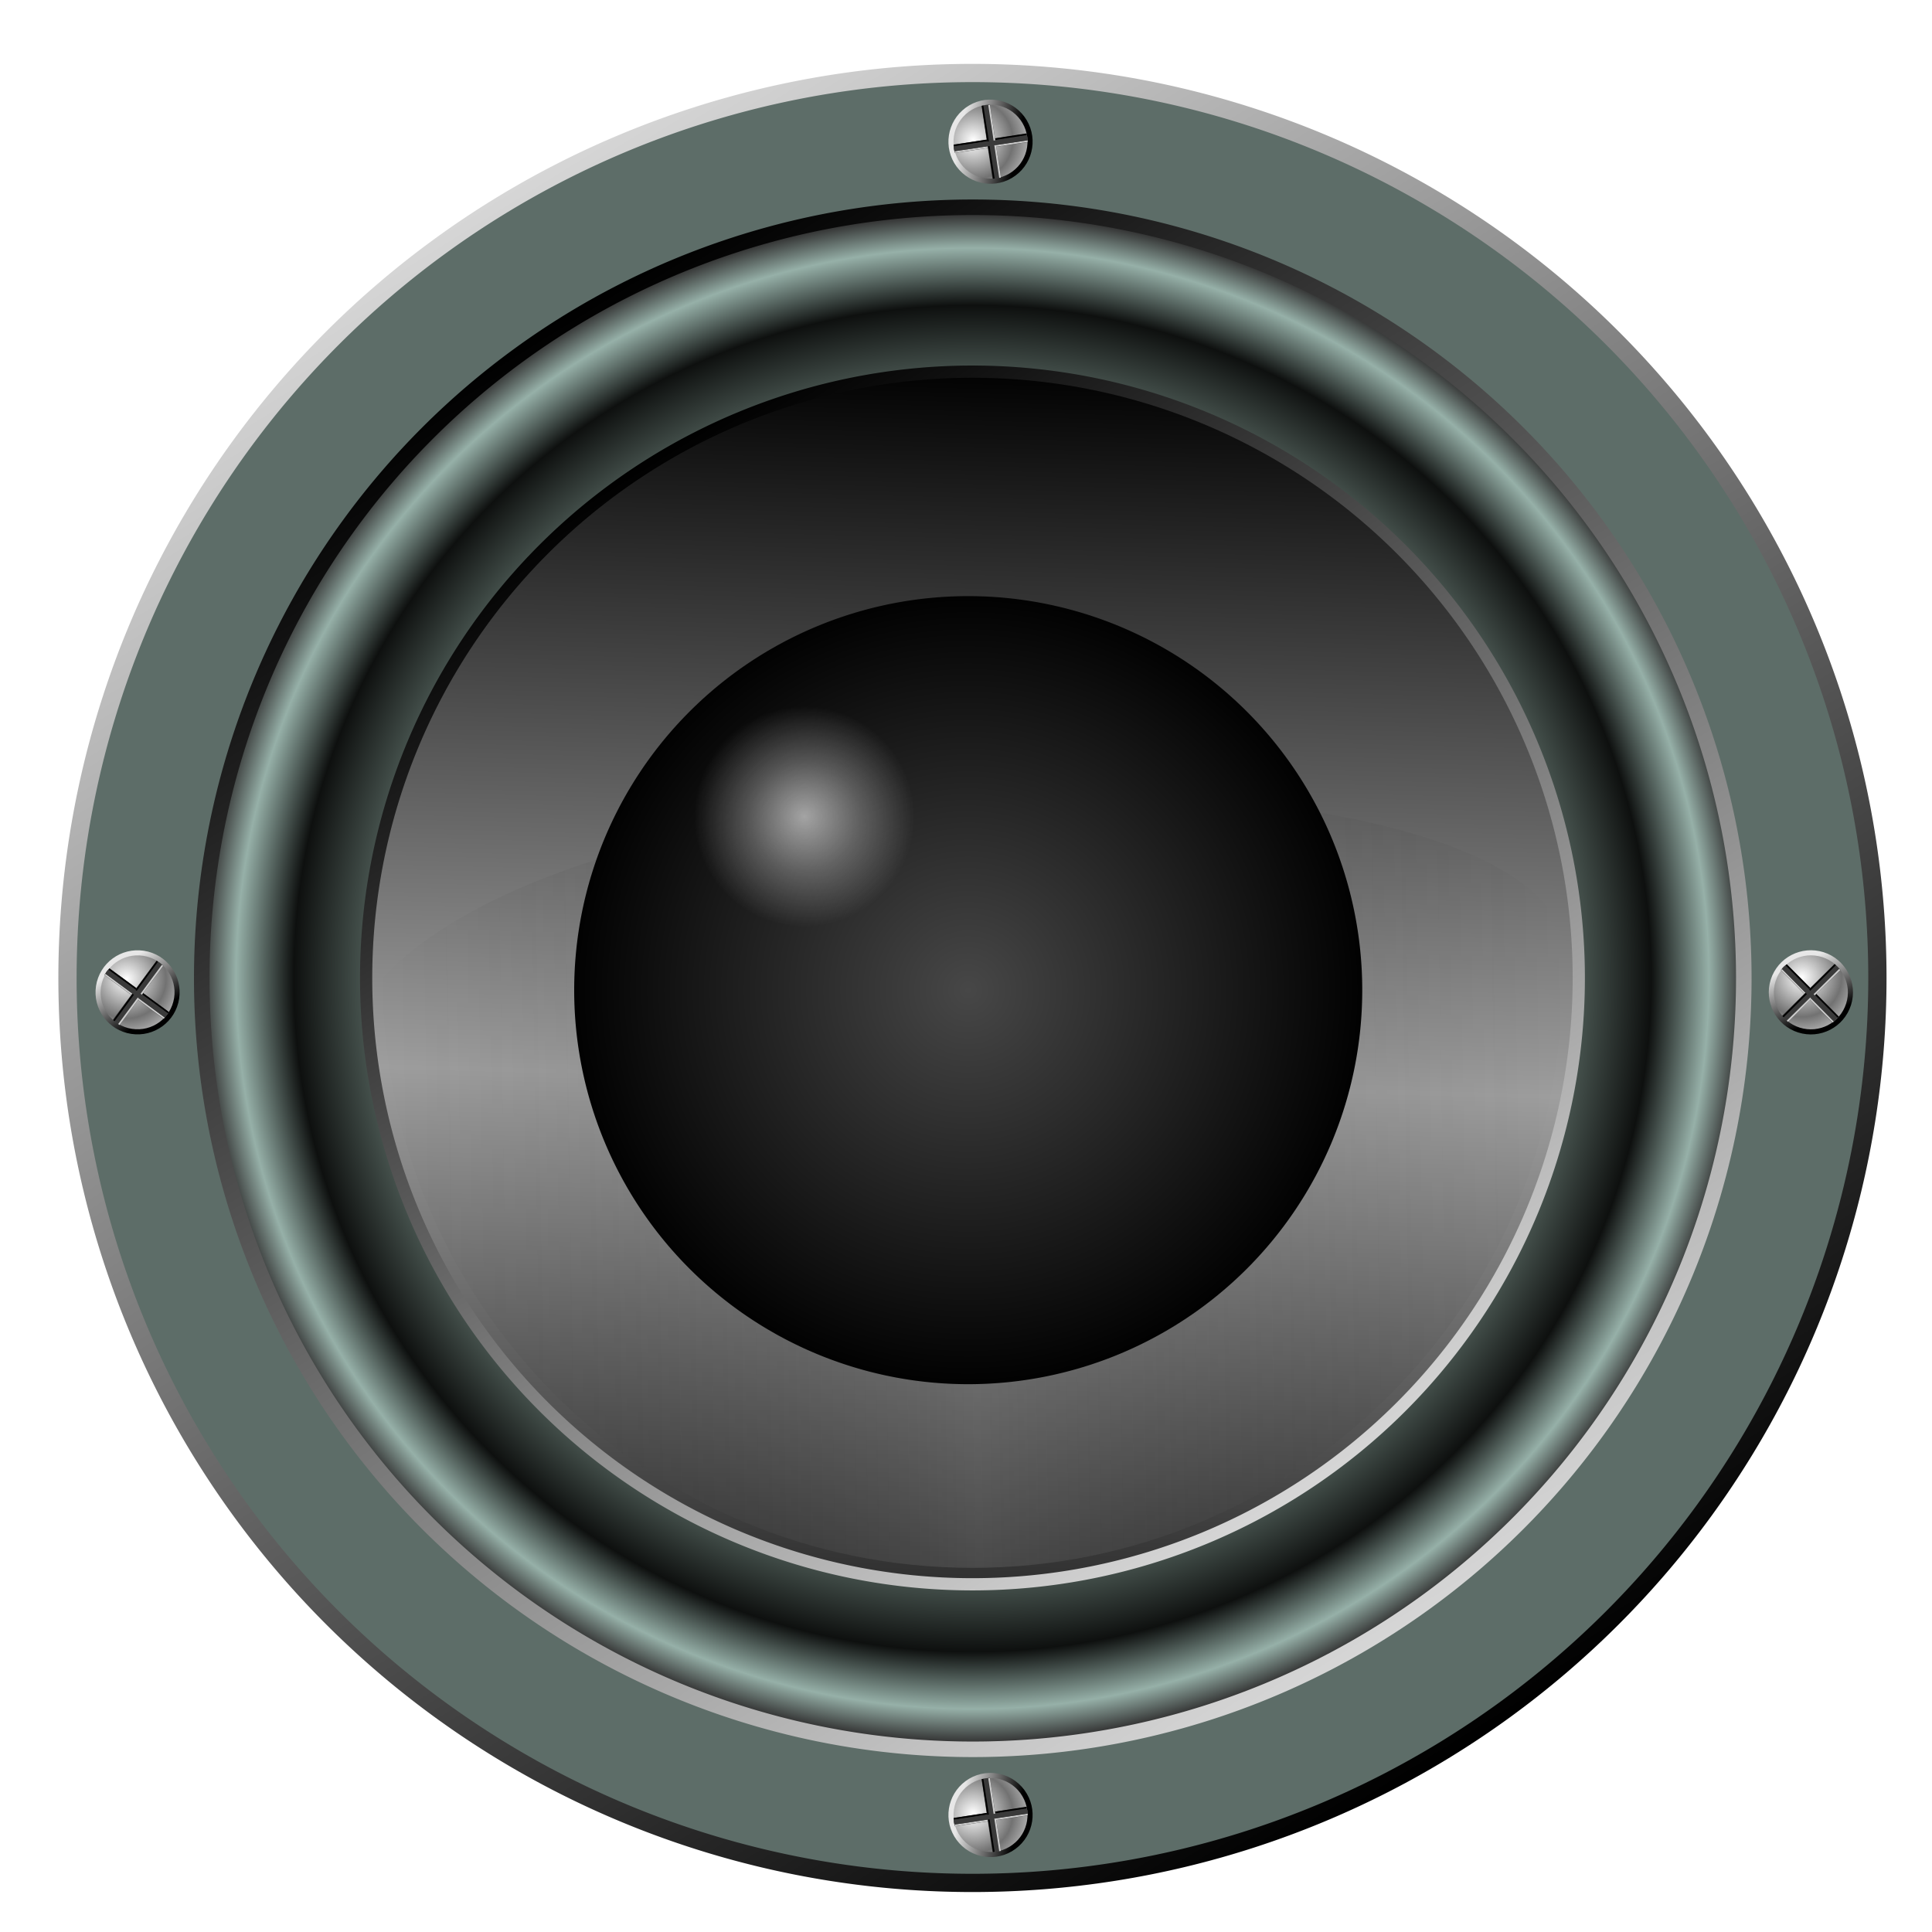 <?xml version="1.0" encoding="UTF-8" standalone="no"?>
<!-- Created with Inkscape (http://www.inkscape.org/) -->

<svg
   xmlns:dc="http://purl.org/dc/elements/1.1/"
   xmlns:cc="http://creativecommons.org/ns#"
   xmlns:rdf="http://www.w3.org/1999/02/22-rdf-syntax-ns#"
   xmlns:svg="http://www.w3.org/2000/svg"
   xmlns="http://www.w3.org/2000/svg"
   xmlns:xlink="http://www.w3.org/1999/xlink"
   xmlns:sodipodi="http://sodipodi.sourceforge.net/DTD/sodipodi-0.dtd"
   xmlns:inkscape="http://www.inkscape.org/namespaces/inkscape"
   id="svg2"
   version="1.1"
   inkscape:version="0.48.4 r9939"
   width="900"
   height="900"
   sodipodi:docname="speaker_ex_Vector_Clipart.png">
  <defs
     id="defs6">
    <linearGradient
       id="linearGradient3894">
      <stop
         style="stop-color:#000000;stop-opacity:1;"
         offset="0"
         id="stop3896" />
      <stop
         style="stop-color:#e7e7e7;stop-opacity:1;"
         offset="1"
         id="stop3898" />
    </linearGradient>
    <linearGradient
       id="linearGradient3884">
      <stop
         style="stop-color:#ffffff;stop-opacity:1;"
         offset="0"
         id="stop3886" />
      <stop
         style="stop-color:#727272;stop-opacity:1;"
         offset="1"
         id="stop3888" />
    </linearGradient>
    <linearGradient
       id="linearGradient3828">
      <stop
         style="stop-color:#ffffff;stop-opacity:0.596;"
         offset="0"
         id="stop3830" />
      <stop
         id="stop3836"
         offset="0.5"
         style="stop-color:#ffffff;stop-opacity:0.274;" />
      <stop
         style="stop-color:#ffffff;stop-opacity:0;"
         offset="1"
         id="stop3832" />
    </linearGradient>
    <linearGradient
       id="linearGradient3818">
      <stop
         style="stop-color:#474747;stop-opacity:1;"
         offset="0"
         id="stop3820" />
      <stop
         style="stop-color:#000000;stop-opacity:1;"
         offset="1"
         id="stop3822" />
    </linearGradient>
    <linearGradient
       id="linearGradient3801">
      <stop
         id="stop3803"
         offset="0"
         style="stop-color:#9e9e9e;stop-opacity:1;" />
      <stop
         id="stop3805"
         offset="1"
         style="stop-color:#000000;stop-opacity:0;" />
    </linearGradient>
    <linearGradient
       id="linearGradient3787">
      <stop
         style="stop-color:#9e9e9e;stop-opacity:1;"
         offset="0"
         id="stop3789" />
      <stop
         style="stop-color:#000000;stop-opacity:1;"
         offset="1"
         id="stop3791" />
    </linearGradient>
    <linearGradient
       id="linearGradient3773">
      <stop
         style="stop-color:#5f6f6a;stop-opacity:1;"
         offset="0"
         id="stop3775" />
      <stop
         id="stop3880"
         offset="0.783"
         style="stop-color:#4b5853;stop-opacity:1;" />
      <stop
         id="stop3783"
         offset="0.881"
         style="stop-color:#0e100f;stop-opacity:1;" />
      <stop
         id="stop3781"
         offset="0.956"
         style="stop-color:#96b0a8;stop-opacity:1;" />
      <stop
         style="stop-color:#333333;stop-opacity:1;"
         offset="1"
         id="stop3777" />
    </linearGradient>
    <linearGradient
       id="linearGradient3757">
      <stop
         style="stop-color:#000000;stop-opacity:1;"
         offset="0"
         id="stop3759" />
      <stop
         style="stop-color:#d9d9d9;stop-opacity:1;"
         offset="1"
         id="stop3761" />
    </linearGradient>
    <linearGradient
       inkscape:collect="always"
       xlink:href="#linearGradient3757"
       id="linearGradient3763"
       x1="681.685"
       y1="815.687"
       x2="225.75"
       y2="81.165"
       gradientUnits="userSpaceOnUse" />
    <linearGradient
       inkscape:collect="always"
       xlink:href="#linearGradient3757"
       id="linearGradient3767"
       gradientUnits="userSpaceOnUse"
       x1="681.685"
       y1="815.687"
       x2="225.75"
       y2="81.165" />
    <linearGradient
       inkscape:collect="always"
       xlink:href="#linearGradient3757"
       id="linearGradient3771"
       gradientUnits="userSpaceOnUse"
       x1="681.685"
       y1="815.687"
       x2="225.75"
       y2="81.165" />
    <radialGradient
       inkscape:collect="always"
       xlink:href="#linearGradient3773"
       id="radialGradient3779"
       cx="453.003"
       cy="455.571"
       fx="453.003"
       fy="455.571"
       r="425.814"
       gradientUnits="userSpaceOnUse"
       gradientTransform="matrix(0.989,-0.015,0.015,0.981,-1.699,15.335)" />
    <linearGradient
       inkscape:collect="always"
       xlink:href="#linearGradient3787"
       id="linearGradient3793"
       x1="444.157"
       y1="383.221"
       x2="431.385"
       y2="882.06"
       gradientUnits="userSpaceOnUse"
       spreadMethod="reflect" />
    <radialGradient
       inkscape:collect="always"
       xlink:href="#linearGradient3818"
       id="radialGradient3824"
       cx="452.288"
       cy="474.863"
       fx="452.288"
       fy="474.863"
       r="163.141"
       gradientUnits="userSpaceOnUse" />
    <radialGradient
       inkscape:collect="always"
       xlink:href="#linearGradient3828"
       id="radialGradient3834"
       cx="437.284"
       cy="375.546"
       fx="437.284"
       fy="375.546"
       r="48.587"
       gradientUnits="userSpaceOnUse" />
    <filter
       inkscape:collect="always"
       id="filter3874"
       x="-0.108"
       width="1.216"
       y="-0.108"
       height="1.216">
      <feGaussianBlur
         inkscape:collect="always"
         stdDeviation="4.373"
         id="feGaussianBlur3876" />
    </filter>
    <linearGradient
       inkscape:collect="always"
       xlink:href="#linearGradient3801"
       id="linearGradient3878"
       gradientUnits="userSpaceOnUse"
       spreadMethod="reflect"
       x1="424.587"
       y1="457.586"
       x2="431.385"
       y2="882.06"
       gradientTransform="matrix(0,0.652,-0.652,0,749.969,160.279)" />
    <radialGradient
       inkscape:collect="always"
       xlink:href="#linearGradient3884"
       id="radialGradient3936"
       gradientUnits="userSpaceOnUse"
       spreadMethod="reflect"
       cx="-59.518"
       cy="-7.942"
       fx="-59.518"
       fy="-7.942"
       r="90.029" />
    <linearGradient
       inkscape:collect="always"
       xlink:href="#linearGradient3894"
       id="linearGradient3938"
       gradientUnits="userSpaceOnUse"
       x1="3.732"
       y1="72.386"
       x2="-86.702"
       y2="-25.975" />
    <radialGradient
       inkscape:collect="always"
       xlink:href="#linearGradient3884"
       id="radialGradient3960"
       gradientUnits="userSpaceOnUse"
       spreadMethod="reflect"
       cx="-59.518"
       cy="-7.942"
       fx="-59.518"
       fy="-7.942"
       r="90.029" />
    <linearGradient
       inkscape:collect="always"
       xlink:href="#linearGradient3894"
       id="linearGradient3962"
       gradientUnits="userSpaceOnUse"
       x1="3.732"
       y1="72.386"
       x2="-86.702"
       y2="-25.975" />
    <radialGradient
       inkscape:collect="always"
       xlink:href="#linearGradient3884"
       id="radialGradient3984"
       gradientUnits="userSpaceOnUse"
       spreadMethod="reflect"
       cx="-59.518"
       cy="-7.942"
       fx="-59.518"
       fy="-7.942"
       r="90.029" />
    <linearGradient
       inkscape:collect="always"
       xlink:href="#linearGradient3894"
       id="linearGradient3986"
       gradientUnits="userSpaceOnUse"
       x1="3.732"
       y1="72.386"
       x2="-86.702"
       y2="-25.975" />
    <radialGradient
       inkscape:collect="always"
       xlink:href="#linearGradient3884"
       id="radialGradient4008"
       gradientUnits="userSpaceOnUse"
       spreadMethod="reflect"
       cx="-59.518"
       cy="-7.942"
       fx="-59.518"
       fy="-7.942"
       r="90.029" />
    <linearGradient
       inkscape:collect="always"
       xlink:href="#linearGradient3894"
       id="linearGradient4010"
       gradientUnits="userSpaceOnUse"
       x1="3.732"
       y1="72.386"
       x2="-86.702"
       y2="-25.975" />
  </defs>
  <sodipodi:namedview
     pagecolor="#ffffff"
     bordercolor="#666666"
     borderopacity="1"
     objecttolerance="10"
     gridtolerance="10"
     guidetolerance="10"
     inkscape:pageopacity="0"
     inkscape:pageshadow="2"
     inkscape:window-width="1680"
     inkscape:window-height="1027"
     id="namedview4"
     showgrid="false"
     inkscape:snap-global="false"
     inkscape:zoom="0.92111111"
     inkscape:cx="450"
     inkscape:cy="450"
     inkscape:window-x="-2"
     inkscape:window-y="-5"
     inkscape:window-maximized="1"
     inkscape:current-layer="svg2" />
  <path
     sodipodi:type="arc"
     style="fill:#5d6d68;fill-opacity:1;stroke:url(#linearGradient3763);stroke-width:8.5;stroke-linecap:round;stroke-miterlimit:4;stroke-opacity:1;stroke-dasharray:none"
     id="path2987"
     sodipodi:cx="453.00293"
     sodipodi:cy="455.57126"
     sodipodi:rx="421.56424"
     sodipodi:ry="421.56424"
     d="m 874.567,455.571 a 421.564,421.564 0 1 1 -843.128,0 421.564,421.564 0 1 1 843.128,0 z" />
  <path
     d="m 874.567,455.571 a 421.564,421.564 0 1 1 -843.128,0 421.564,421.564 0 1 1 843.128,0 z"
     sodipodi:ry="421.56424"
     sodipodi:rx="421.56424"
     sodipodi:cy="455.57126"
     sodipodi:cx="453.00293"
     id="path3765"
     style="fill:url(#radialGradient3779);fill-opacity:1;stroke:url(#linearGradient3767);stroke-width:8.5;stroke-linecap:round;stroke-miterlimit:4;stroke-opacity:1;stroke-dasharray:none"
     sodipodi:type="arc"
     transform="matrix(-0.852,0,0,-0.852,839.114,843.871)" />
  <path
     transform="matrix(-0.67,0,0,-0.67,756.52,760.809)"
     sodipodi:type="arc"
     style="fill:url(#linearGradient3793);fill-opacity:1;stroke:url(#linearGradient3771);stroke-width:8.5;stroke-linecap:round;stroke-miterlimit:4;stroke-opacity:1;stroke-dasharray:none"
     id="path3769"
     sodipodi:cx="453.00293"
     sodipodi:cy="455.57126"
     sodipodi:rx="421.56424"
     sodipodi:ry="421.56424"
     d="m 874.567,455.571 a 421.564,421.564 0 1 1 -843.128,0 421.564,421.564 0 1 1 843.128,0 z" />
  <path
     style="opacity:0.215;fill:url(#linearGradient3878);fill-opacity:1;stroke:none"
     d="m 453.003,730.37 c -151.767,0 -274.799,-123.031 -274.799,-274.799 110.604,-118.505 581.146,-110.329 549.597,0 0,151.767 -123.032,274.799 -274.799,274.799 z"
     id="path3795"
     inkscape:connector-curvature="0"
     sodipodi:nodetypes="sccs" />
  <path
     sodipodi:type="arc"
     style="fill:url(#radialGradient3824);fill-opacity:1;stroke:none"
     id="path3808"
     sodipodi:cx="452.28839"
     sodipodi:cy="474.86319"
     sodipodi:rx="159.33699"
     sodipodi:ry="159.33699"
     d="m 611.625,474.863 a 159.337,159.337 0 1 1 -318.674,0 159.337,159.337 0 1 1 318.674,0 z"
     transform="matrix(1.152,0,0,1.152,-70.002,-85.788)" />
  <path
     sodipodi:type="arc"
     style="fill:url(#radialGradient3834);fill-opacity:1;stroke:none;filter:url(#filter3874)"
     id="path3826"
     sodipodi:cx="437.28357"
     sodipodi:cy="375.54553"
     sodipodi:rx="48.587063"
     sodipodi:ry="48.587063"
     d="m 485.871,375.546 a 48.587,48.587 0 1 1 -97.174,0 48.587,48.587 0 1 1 97.174,0 z"
     transform="matrix(1.057,0,0,1.057,-87.55,-16.585)" />
  <g
     id="g3925"
     transform="matrix(0.165,-0.121,0.121,0.165,464.162,59.357)">
    <path
       d="m 60.019,18.288 c 0,49.722 -40.307,90.029 -90.029,90.029 -49.722,0 -90.029,-40.307 -90.029,-90.029 0,-49.722 40.307,-90.029 90.029,-90.029 49.722,0 90.029,40.307 90.029,90.029 z"
       sodipodi:ry="90.028969"
       sodipodi:rx="90.028969"
       sodipodi:cy="18.287699"
       sodipodi:cx="-30.009657"
       id="path3882"
       style="fill:url(#radialGradient3936);fill-opacity:1;stroke:url(#linearGradient3938);stroke-width:11.6;stroke-miterlimit:4;stroke-dasharray:none"
       sodipodi:type="arc" />
    <g
       transform="matrix(0.885,0.466,-0.466,0.885,5.198,16.166)"
       id="g3916">
      <rect
         style="fill:#3a3a3a;fill-opacity:1;stroke:none"
         id="rect3902"
         width="169.063"
         height="19.294"
         x="-114.964"
         y="12.358"
         ry="9.647"
         rx="0.925" />
      <path
         style="fill:none;stroke:#000000;stroke-width:3.8;stroke-linecap:butt;stroke-linejoin:miter;stroke-miterlimit:4;stroke-opacity:1;stroke-dasharray:none"
         d="M -113.978,14.536 53.868,13.611"
         id="path3904"
         inkscape:connector-curvature="0"
         sodipodi:nodetypes="cc" />
      <path
         sodipodi:nodetypes="cc"
         inkscape:connector-curvature="0"
         id="path3906"
         d="M -113.978,29.563 53.636,29.332"
         style="fill:none;stroke:#cccccc;stroke-width:3.8;stroke-linecap:butt;stroke-linejoin:miter;stroke-miterlimit:4;stroke-opacity:1;stroke-dasharray:none" />
      <rect
         rx="0.925"
         ry="9.647"
         y="-38.23"
         x="-103.068"
         height="19.294"
         width="169.063"
         id="rect3908"
         style="fill:#3a3a3a;fill-opacity:1;stroke:none"
         transform="matrix(0,-1,1,0,0,0)" />
      <path
         sodipodi:nodetypes="cc"
         inkscape:connector-curvature="0"
         id="path3910"
         d="M -35.141,102.389 -36.066,-65.457"
         style="fill:none;stroke:#000000;stroke-width:3.8;stroke-linecap:butt;stroke-linejoin:miter;stroke-miterlimit:4;stroke-opacity:1;stroke-dasharray:none" />
      <path
         style="fill:none;stroke:#cccccc;stroke-width:3.8;stroke-linecap:butt;stroke-linejoin:miter;stroke-miterlimit:4;stroke-opacity:1;stroke-dasharray:none"
         d="M -20.807,102.62 -21.038,-64.994"
         id="path3912"
         inkscape:connector-curvature="0"
         sodipodi:nodetypes="cc" />
      <rect
         rx="0.925"
         ry="5.485"
         y="16.751"
         x="-114.964"
         height="10.971"
         width="169.063"
         id="rect3914"
         style="fill:#3a3a3a;fill-opacity:1;stroke:none" />
    </g>
  </g>
  <g
     transform="matrix(0.202,0.031,-0.031,0.202,70.72,459.502)"
     id="g3940">
    <path
       sodipodi:type="arc"
       style="fill:url(#radialGradient3960);fill-opacity:1;stroke:url(#linearGradient3962);stroke-width:11.6;stroke-miterlimit:4;stroke-dasharray:none"
       id="path3942"
       sodipodi:cx="-30.009657"
       sodipodi:cy="18.287699"
       sodipodi:rx="90.028969"
       sodipodi:ry="90.028969"
       d="m 60.019,18.288 c 0,49.722 -40.307,90.029 -90.029,90.029 -49.722,0 -90.029,-40.307 -90.029,-90.029 0,-49.722 40.307,-90.029 90.029,-90.029 49.722,0 90.029,40.307 90.029,90.029 z" />
    <g
       id="g3944"
       transform="matrix(0.885,0.466,-0.466,0.885,5.198,16.166)">
      <rect
         rx="0.925"
         ry="9.647"
         y="12.358"
         x="-114.964"
         height="19.294"
         width="169.063"
         id="rect3946"
         style="fill:#3a3a3a;fill-opacity:1;stroke:none" />
      <path
         sodipodi:nodetypes="cc"
         inkscape:connector-curvature="0"
         id="path3948"
         d="M -113.978,14.536 53.868,13.611"
         style="fill:none;stroke:#000000;stroke-width:3.8;stroke-linecap:butt;stroke-linejoin:miter;stroke-miterlimit:4;stroke-opacity:1;stroke-dasharray:none" />
      <path
         style="fill:none;stroke:#cccccc;stroke-width:3.8;stroke-linecap:butt;stroke-linejoin:miter;stroke-miterlimit:4;stroke-opacity:1;stroke-dasharray:none"
         d="M -113.978,29.563 53.636,29.332"
         id="path3950"
         inkscape:connector-curvature="0"
         sodipodi:nodetypes="cc" />
      <rect
         transform="matrix(0,-1,1,0,0,0)"
         style="fill:#3a3a3a;fill-opacity:1;stroke:none"
         id="rect3952"
         width="169.063"
         height="19.294"
         x="-103.068"
         y="-38.23"
         ry="9.647"
         rx="0.925" />
      <path
         style="fill:none;stroke:#000000;stroke-width:3.8;stroke-linecap:butt;stroke-linejoin:miter;stroke-miterlimit:4;stroke-opacity:1;stroke-dasharray:none"
         d="M -35.141,102.389 -36.066,-65.457"
         id="path3954"
         inkscape:connector-curvature="0"
         sodipodi:nodetypes="cc" />
      <path
         sodipodi:nodetypes="cc"
         inkscape:connector-curvature="0"
         id="path3956"
         d="M -20.807,102.62 -21.038,-64.994"
         style="fill:none;stroke:#cccccc;stroke-width:3.8;stroke-linecap:butt;stroke-linejoin:miter;stroke-miterlimit:4;stroke-opacity:1;stroke-dasharray:none" />
      <rect
         style="fill:#3a3a3a;fill-opacity:1;stroke:none"
         id="rect3958"
         width="169.063"
         height="10.971"
         x="-114.964"
         y="16.751"
         ry="5.485"
         rx="0.925" />
    </g>
  </g>
  <g
     id="g3964"
     transform="matrix(0.195,0.062,-0.062,0.195,850.562,460.562)">
    <path
       d="m 60.019,18.288 c 0,49.722 -40.307,90.029 -90.029,90.029 -49.722,0 -90.029,-40.307 -90.029,-90.029 0,-49.722 40.307,-90.029 90.029,-90.029 49.722,0 90.029,40.307 90.029,90.029 z"
       sodipodi:ry="90.028969"
       sodipodi:rx="90.028969"
       sodipodi:cy="18.287699"
       sodipodi:cx="-30.009657"
       id="path3966"
       style="fill:url(#radialGradient3984);fill-opacity:1;stroke:url(#linearGradient3986);stroke-width:11.6;stroke-miterlimit:4;stroke-dasharray:none"
       sodipodi:type="arc" />
    <g
       transform="matrix(0.885,0.466,-0.466,0.885,5.198,16.166)"
       id="g3968">
      <rect
         style="fill:#3a3a3a;fill-opacity:1;stroke:none"
         id="rect3970"
         width="169.063"
         height="19.294"
         x="-114.964"
         y="12.358"
         ry="9.647"
         rx="0.925" />
      <path
         style="fill:none;stroke:#000000;stroke-width:3.8;stroke-linecap:butt;stroke-linejoin:miter;stroke-miterlimit:4;stroke-opacity:1;stroke-dasharray:none"
         d="M -113.978,14.536 53.868,13.611"
         id="path3972"
         inkscape:connector-curvature="0"
         sodipodi:nodetypes="cc" />
      <path
         sodipodi:nodetypes="cc"
         inkscape:connector-curvature="0"
         id="path3974"
         d="M -113.978,29.563 53.636,29.332"
         style="fill:none;stroke:#cccccc;stroke-width:3.8;stroke-linecap:butt;stroke-linejoin:miter;stroke-miterlimit:4;stroke-opacity:1;stroke-dasharray:none" />
      <rect
         rx="0.925"
         ry="9.647"
         y="-38.23"
         x="-103.068"
         height="19.294"
         width="169.063"
         id="rect3976"
         style="fill:#3a3a3a;fill-opacity:1;stroke:none"
         transform="matrix(0,-1,1,0,0,0)" />
      <path
         sodipodi:nodetypes="cc"
         inkscape:connector-curvature="0"
         id="path3978"
         d="M -35.141,102.389 -36.066,-65.457"
         style="fill:none;stroke:#000000;stroke-width:3.8;stroke-linecap:butt;stroke-linejoin:miter;stroke-miterlimit:4;stroke-opacity:1;stroke-dasharray:none" />
      <path
         style="fill:none;stroke:#cccccc;stroke-width:3.8;stroke-linecap:butt;stroke-linejoin:miter;stroke-miterlimit:4;stroke-opacity:1;stroke-dasharray:none"
         d="M -20.807,102.62 -21.038,-64.994"
         id="path3980"
         inkscape:connector-curvature="0"
         sodipodi:nodetypes="cc" />
      <rect
         rx="0.925"
         ry="5.485"
         y="16.751"
         x="-114.964"
         height="10.971"
         width="169.063"
         id="rect3982"
         style="fill:#3a3a3a;fill-opacity:1;stroke:none" />
    </g>
  </g>
  <g
     transform="matrix(0.165,-0.121,0.121,0.165,464.162,838.85)"
     id="g3988">
    <path
       sodipodi:type="arc"
       style="fill:url(#radialGradient4008);fill-opacity:1;stroke:url(#linearGradient4010);stroke-width:11.6;stroke-miterlimit:4;stroke-dasharray:none"
       id="path3990"
       sodipodi:cx="-30.009657"
       sodipodi:cy="18.287699"
       sodipodi:rx="90.028969"
       sodipodi:ry="90.028969"
       d="m 60.019,18.288 c 0,49.722 -40.307,90.029 -90.029,90.029 -49.722,0 -90.029,-40.307 -90.029,-90.029 0,-49.722 40.307,-90.029 90.029,-90.029 49.722,0 90.029,40.307 90.029,90.029 z" />
    <g
       id="g3992"
       transform="matrix(0.885,0.466,-0.466,0.885,5.198,16.166)">
      <rect
         rx="0.925"
         ry="9.647"
         y="12.358"
         x="-114.964"
         height="19.294"
         width="169.063"
         id="rect3994"
         style="fill:#3a3a3a;fill-opacity:1;stroke:none" />
      <path
         sodipodi:nodetypes="cc"
         inkscape:connector-curvature="0"
         id="path3996"
         d="M -113.978,14.536 53.868,13.611"
         style="fill:none;stroke:#000000;stroke-width:3.8;stroke-linecap:butt;stroke-linejoin:miter;stroke-miterlimit:4;stroke-opacity:1;stroke-dasharray:none" />
      <path
         style="fill:none;stroke:#cccccc;stroke-width:3.8;stroke-linecap:butt;stroke-linejoin:miter;stroke-miterlimit:4;stroke-opacity:1;stroke-dasharray:none"
         d="M -113.978,29.563 53.636,29.332"
         id="path3998"
         inkscape:connector-curvature="0"
         sodipodi:nodetypes="cc" />
      <rect
         transform="matrix(0,-1,1,0,0,0)"
         style="fill:#3a3a3a;fill-opacity:1;stroke:none"
         id="rect4000"
         width="169.063"
         height="19.294"
         x="-103.068"
         y="-38.23"
         ry="9.647"
         rx="0.925" />
      <path
         style="fill:none;stroke:#000000;stroke-width:3.8;stroke-linecap:butt;stroke-linejoin:miter;stroke-miterlimit:4;stroke-opacity:1;stroke-dasharray:none"
         d="M -35.141,102.389 -36.066,-65.457"
         id="path4002"
         inkscape:connector-curvature="0"
         sodipodi:nodetypes="cc" />
      <path
         sodipodi:nodetypes="cc"
         inkscape:connector-curvature="0"
         id="path4004"
         d="M -20.807,102.62 -21.038,-64.994"
         style="fill:none;stroke:#cccccc;stroke-width:3.8;stroke-linecap:butt;stroke-linejoin:miter;stroke-miterlimit:4;stroke-opacity:1;stroke-dasharray:none" />
      <rect
         style="fill:#3a3a3a;fill-opacity:1;stroke:none"
         id="rect4006"
         width="169.063"
         height="10.971"
         x="-114.964"
         y="16.751"
         ry="5.485"
         rx="0.925" />
    </g>
  </g>
</svg>
